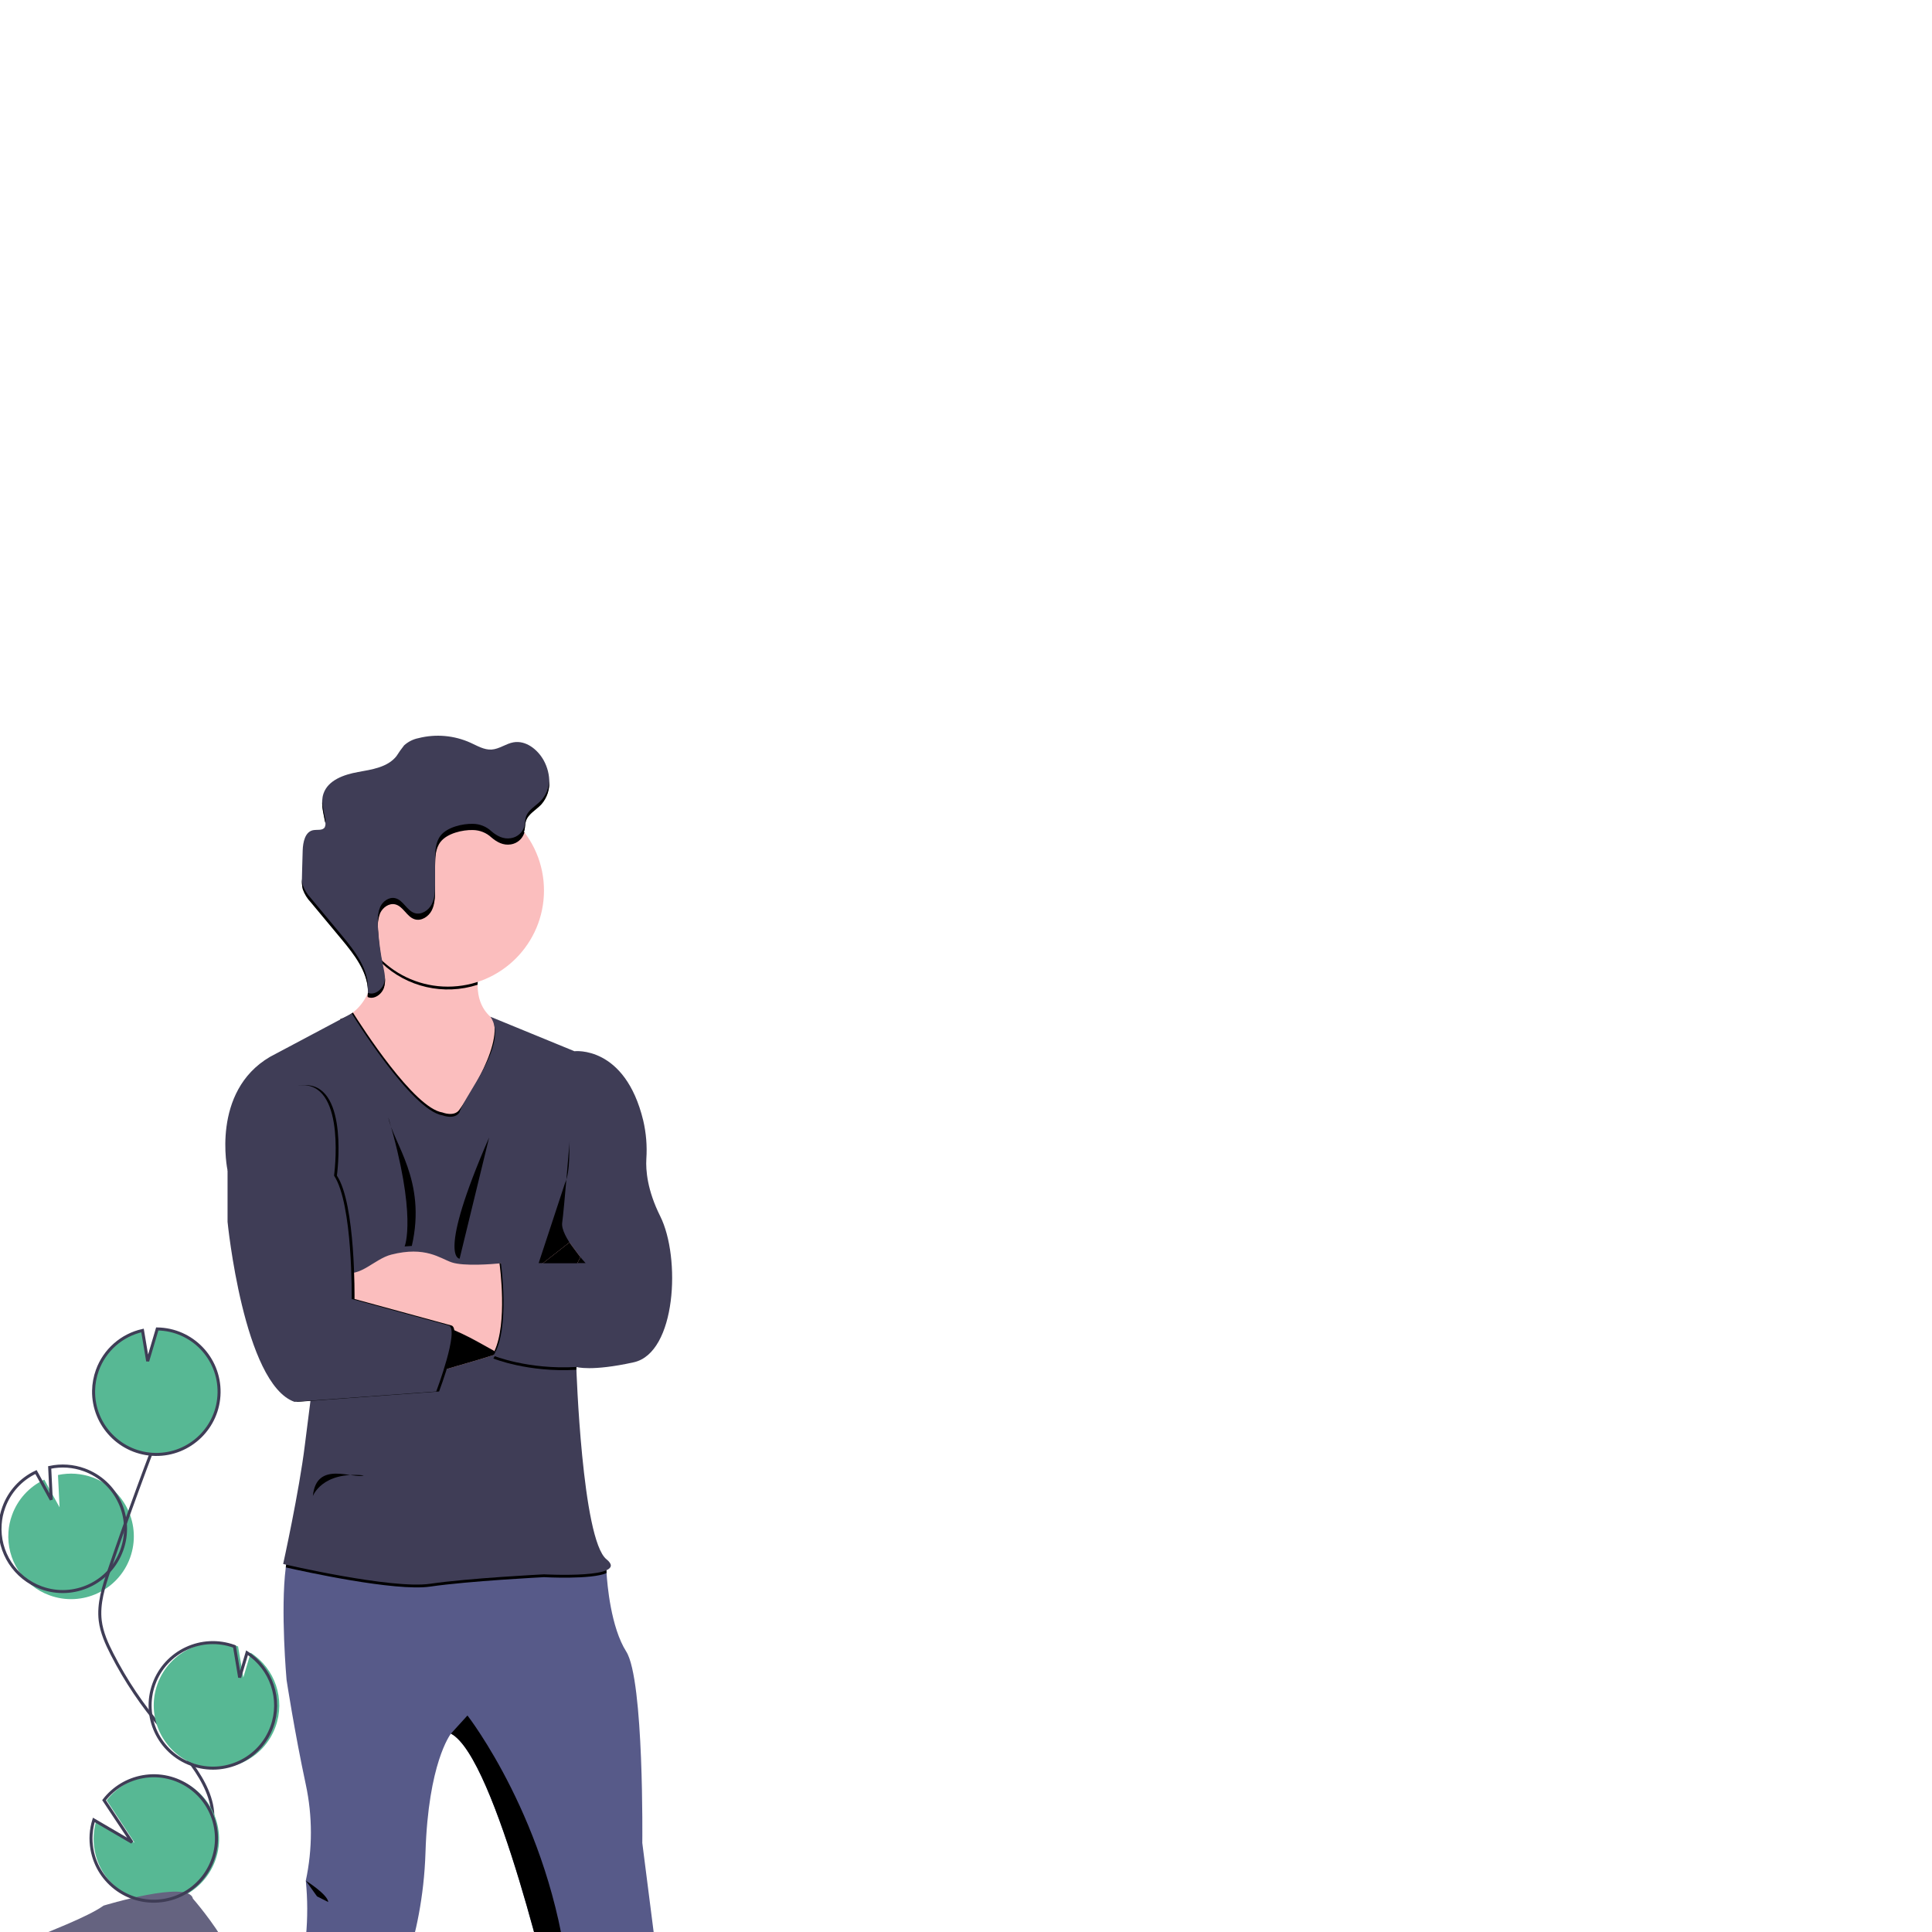 <?xml version="1.0" encoding="UTF-8" standalone="no"?>
<!DOCTYPE svg PUBLIC "-//W3C//DTD SVG 1.1//EN" "http://www.w3.org/Graphics/SVG/1.1/DTD/svg11.dtd">
<svg version="1.1" xmlns="http://www.w3.org/2000/svg" xmlns:xlink="http://www.w3.org/1999/xlink" preserveAspectRatio="xMidYMid meet" viewBox="0 0 640 640" width="640" height="640"><defs><path d="M216.99 764.21C216.99 764.21 216.67 764.38 216.14 764.65C216.42 764.5 216.71 764.35 216.99 764.21C216.99 764.21 216.99 764.21 216.99 764.21Z" id="a23dpThvW"></path><linearGradient id="gradientbCXmE0s2P" gradientUnits="userSpaceOnUse" x1="216.56" y1="764.65" x2="216.56" y2="764.21"><stop style="stop-color: #808080;stop-opacity: 0.25" offset="0%"></stop><stop style="stop-color: #808080;stop-opacity: 0.12" offset="53.514%"></stop><stop style="stop-color: #808080;stop-opacity: 0.1" offset="100%"></stop></linearGradient><path d="M103.17 731.66C107.23 747.28 108.48 766.01 108.48 766.01C124.4 768.51 135.96 765.38 135.96 765.38C135.3 762.17 130.06 736.44 129.4 733.22C134.08 714.18 129.4 663.28 129.4 663.28C129.4 663.28 140.01 643.61 140.95 613.63C141.87 584.12 149.15 574.59 149.38 574.29C149.38 574.29 149.38 574.29 149.38 574.29C164.37 582.1 183.42 665.78 183.42 665.78C181.86 686.07 183.73 717.3 189.97 734.16C193.76 744.87 195.35 756.23 194.66 767.57C196.84 769.41 199.88 769.73 203.15 769.2C212.07 767.76 222.76 760.08 222.76 760.08C222.76 760.08 219.33 668.9 216.83 665.47C214.33 662.03 216.83 642.36 216.83 642.36C216.42 639.18 213.17 613.7 212.77 610.51C212.77 610.51 213.39 556.49 207.46 547.12C202.34 539.04 201.16 524.82 200.93 521.09C200.9 520.5 200.88 520.17 200.88 520.17C199.98 519.09 192.75 510.43 191.85 509.35C191.85 509.35 104.42 502.79 97.86 509.35C96.25 510.96 95.26 514.61 94.67 519.22C92.86 533.39 94.93 556.49 94.93 556.49C94.93 556.49 97.55 573.67 101.3 591.15C103.55 601.65 103.55 612.5 101.3 623C102.53 635.28 101.36 647.69 97.86 659.53C90.37 681.08 99.11 716.05 103.17 731.66Z" id="b2VeD5w6o"></path><path d="M134.08 797.81C136.47 796.83 136.29 792.34 135.64 787.72C135.24 784.78 134.64 781.78 134.39 779.59C133.77 773.97 136.27 762.57 136.27 762.57C136.27 762.57 131.11 768.04 129.87 762.57C129.32 760.18 127.4 758.96 125.41 758.34C122.74 757.53 119.86 757.71 117.31 758.84C113.25 760.6 106.48 764.35 107.7 769.43C109.42 776.6 103.33 786.77 103.33 786.77C102.85 787.37 102.47 788.03 102.19 788.73C101.09 791.32 101.53 794.3 103.33 796.45C107.23 801.61 130.18 799.42 134.08 797.81Z" id="bK1jGLg7H"></path><path d="M134.08 797.81C136.47 796.83 136.29 792.34 135.64 787.72C133.18 788.87 128.99 789.83 122 789.18C120.37 789.03 118.73 788.98 117.09 789.03C112.12 789.26 107.15 789.16 102.19 788.73C101.09 791.32 101.53 794.3 103.33 796.45C107.23 801.61 130.18 799.42 134.08 797.81Z" id="b4vLTxW8HL"></path><path d="M189.97 734.16C193.76 744.87 195.35 756.23 194.66 767.57C196.84 769.41 199.88 769.73 203.15 769.2C201.27 756.03 193.24 699.29 188.1 654.46C182.25 603.41 154.85 568.28 154.85 568.28C154.3 568.88 149.93 573.69 149.38 574.29C164.37 582.1 183.42 665.78 183.42 665.78C181.86 686.07 183.73 717.3 189.97 734.16Z" id="b2VRBHY24"></path><path d="M116.51 356.34L135.18 387.72C148.99 381.82 156.67 378.54 158.2 377.89C158.2 377.89 189.51 345.1 169.83 340.42C167.48 339.92 165.25 338.93 163.3 337.51C159.44 334.6 158.22 330.36 158.2 326.22C158.36 321.57 159.45 317 161.4 312.79C157.38 311.52 125.15 301.41 121.12 300.14C122.79 305.43 123.76 310.92 124.01 316.46C124.32 327.43 120.25 332.83 116.9 335.41C115.66 336.41 114.23 337.16 112.69 337.61C113.2 340.11 114.47 346.35 116.51 356.34Z" id="a38SzBjQh"></path><path d="M121.12 300.14C122.79 305.43 123.76 310.92 124.01 316.46C124.75 317.33 125.53 318.16 126.36 318.95C134.83 327.04 147.06 329.83 158.2 326.22C158.36 321.57 159.45 317 161.4 312.79C153.35 310.26 129.18 302.67 121.12 300.14Z" id="cpwXa2Rlz"></path><path d="M148.36 326.84C165.94 326.83 180.2 312.58 180.2 294.99C180.2 277.4 165.94 263.14 148.36 263.14C130.83 263.07 116.57 277.23 116.51 294.75C116.51 294.83 116.51 294.91 116.51 294.99C116.51 312.58 130.77 326.84 148.36 326.84Z" id="b8QaZgQBW"></path><path d="M116.51 356.34L135.18 387.72C148.99 381.82 156.67 378.54 158.2 377.89C158.2 377.89 189.51 345.1 169.83 340.42C167.48 339.92 165.25 338.93 163.3 337.51C166.86 347.27 152.19 367.59 152.19 367.59C150.49 370.1 146.57 368.52 146.57 368.52C137.13 367.09 119.74 339.93 116.9 335.41C115.66 336.41 114.23 337.16 112.69 337.61C113.2 340.11 114.47 346.35 116.51 356.34Z" id="b1JanGqxUS"></path><path d="M142.51 525.58C155.32 523.71 180.2 522.46 180.2 522.46C180.2 522.46 196.05 523.32 200.93 521.09C200.9 520.5 200.88 520.17 200.88 520.17C199.98 519.09 192.75 510.43 191.85 509.35C191.85 509.35 104.42 502.79 97.86 509.35C96.25 510.96 95.26 514.61 94.67 519.22C100.21 520.48 130.89 527.28 142.51 525.58Z" id="d1DWG26pdp"></path><path d="M162.46 336.81C165.24 337.96 187.5 347.08 190.29 348.23C190.29 348.23 207.04 346.2 213.08 371.19C214.05 375.35 214.4 379.62 214.11 383.88C213.89 387.65 214.41 394.28 218.7 402.87C225.57 416.61 224.01 448.14 209.96 451.27C195.91 454.39 190.91 452.83 190.91 452.83C190.91 452.83 192.78 509.97 200.9 516.53C209.02 523.08 180.2 521.52 180.2 521.52C180.2 521.52 155.32 522.77 142.51 524.64C129.71 526.52 93.8 518.09 93.8 518.09C93.8 518.09 99.11 494.04 100.98 478.74C102.86 463.44 107.23 430.86 107.23 430.86C104.04 426.55 78.57 392.04 75.38 387.72C75.38 387.72 69.76 361.65 89.43 350.1C89.43 350.1 116.51 335.71 116.51 335.71C116.51 335.71 136.27 367.9 146.57 369.46C146.57 369.46 150.49 371.03 152.19 368.52C154.25 362.18 168.67 345.7 162.46 336.81Z" id="a42qnpzLnM"></path><path d="M187.16 391.94C187.16 391.94 178.42 418.48 178.42 418.48C179.98 418.48 192.47 418.48 194.03 418.48C194.03 418.48 185.6 409.43 186.23 405.05C186.85 400.68 188.73 377.58 188.73 377.58C188.41 380.45 189.04 387.88 187.16 391.94Z" id="d2uuzJ18Ic"></path><path d="M180.2 439.71C180.2 439.71 192.27 416.46 192.27 416.46C192.03 416.13 190.82 414.5 188.63 411.56C178.57 419.46 172.98 423.85 171.86 424.73C171.86 424.73 151.88 440.65 142.51 442.21C133.15 443.77 142.51 455.33 142.51 455.33C150.05 452.2 176.99 446.9 180.2 439.71Z" id="b3zISczq6G"></path><path d="M180.2 439.71C180.2 439.71 192.27 416.46 192.27 416.46C192.03 416.13 190.82 414.5 188.63 411.56C178.57 419.46 172.98 423.85 171.86 424.73C171.86 424.73 151.88 440.65 142.51 442.21C133.15 443.77 142.51 455.33 142.51 455.33C150.05 452.2 176.99 446.9 180.2 439.71Z" id="f1X7WkMHqf"></path><path d="M112.69 414.74L112.69 433.44C114.5 433.44 115.5 433.44 115.7 433.44C130.56 433.44 145.17 437.22 158.16 444.43C158.53 444.64 160.41 445.68 163.79 447.56L165.31 448.4L174.99 426.6C169.55 421.73 166.54 419.02 165.93 418.48C165.93 418.48 165.77 418.5 165.47 418.52C163.25 418.74 153.68 419.54 149.62 418.17C145.76 416.86 140.97 412.71 129.61 415.61C124.02 417.04 119.24 423.31 113.81 421.35C113.66 420.47 113.29 418.27 112.69 414.74Z" id="a1Z1l3ysmc"></path><path d="M76.32 387.72C76.32 397.94 76.32 403.61 76.32 404.74C76.32 404.74 81.63 458.45 98.49 464.38C98.49 464.38 145.45 460.95 145.45 460.95C145.45 460.95 153.22 440.34 149.58 439.09C149.58 439.09 117.44 430.31 117.44 430.31C117.44 430.31 117.85 398.81 111.6 389.44C111.6 389.44 115.66 360.09 101.61 359.47C87.56 358.84 82.56 380.7 82.56 380.7C81.73 381.64 79.65 383.98 76.32 387.72Z" id="bLGSffQx9"></path><path d="M75.38 387.72C75.38 397.94 75.38 403.61 75.38 404.74C75.38 404.74 80.69 458.45 97.55 464.38C97.55 464.38 144.51 460.95 144.51 460.95C144.51 460.95 152.28 440.34 148.65 439.09C148.65 439.09 116.51 430.31 116.51 430.31C116.51 430.31 116.91 398.81 110.66 389.44C110.66 389.44 114.72 360.09 100.67 359.47C86.62 358.84 81.63 380.7 81.63 380.7C80.79 381.64 78.71 383.98 75.38 387.72Z" id="dSs18dx5"></path><path d="M125.95 302.44C126.83 300.58 128.89 299.11 130.9 299.58C133.58 300.21 134.73 303.69 137.35 304.52C139.55 305.22 141.97 303.66 143.02 301.59C144.07 299.53 144.1 297.11 144.11 294.8C144.11 290.89 144.12 287.76 144.13 286.97C144.13 284.14 144.21 281.07 145.97 278.84C148.14 276.06 153.26 274.85 156.67 274.96C158.95 274.99 161.13 275.87 162.79 277.42C164.62 278.98 166.73 280.12 169.22 279.72C171.34 279.39 173.08 277.89 173.7 275.84C173.71 275.8 173.72 275.77 173.73 275.74C163.1 261.73 143.12 258.98 129.11 269.61C115.09 280.24 112.35 300.22 122.98 314.23C124 315.58 125.13 316.84 126.36 318.01C125.81 314.87 125.44 311.71 125.24 308.52C124.97 306.47 125.21 304.38 125.95 302.44Z" id="bcnrVRIih"></path><path d="M173.71 274.9C173.97 273.89 173.9 272.82 174.2 271.82C174.92 269.36 177.54 268.09 179.3 266.22C182.82 262.49 182.59 256.35 180.1 251.87C178.09 248.25 174.19 245.19 170.11 245.9C167.58 246.34 165.4 248.14 162.84 248.3C160.38 248.45 158.12 247.07 155.88 246.05C150.47 243.6 144.38 243.06 138.62 244.52C136.85 244.87 135.21 245.7 133.87 246.91C132.96 248.05 132.12 249.24 131.34 250.47C128.42 254.18 123.21 254.91 118.57 255.75C113.93 256.59 108.68 258.42 107.16 262.89C106.15 265.85 107.13 269.06 107.71 272.13C107.9 272.76 107.85 273.44 107.58 274.04C106.86 275.24 105.05 274.74 103.68 275.02C101.05 275.58 100.37 278.97 100.27 281.66C100.11 286.27 100.05 289.97 100.02 290.89C99.95 292.04 100.04 293.19 100.29 294.32C100.87 295.92 101.77 297.39 102.95 298.62C103.98 299.85 112.23 309.76 113.26 311C117.83 316.49 122.69 322.89 121.76 329.98C123.93 330.95 126.5 329.08 127.22 326.82C127.93 324.55 127.35 322.11 126.87 319.78C126.04 315.76 125.49 311.69 125.24 307.59C124.97 305.53 125.21 303.44 125.96 301.51C126.83 299.64 128.9 298.18 130.91 298.65C133.58 299.27 134.73 302.75 137.35 303.58C139.55 304.29 141.97 302.72 143.02 300.66C144.07 298.59 144.1 296.18 144.11 293.86C144.11 293.08 144.12 286.82 144.12 286.04C144.13 283.2 144.22 280.13 145.97 277.9C148.14 275.12 153.26 273.91 156.68 274.02C158.95 274.05 161.13 274.93 162.78 276.49C164.62 278.04 166.73 279.19 169.22 278.78C171.34 278.46 173.08 276.95 173.71 274.9Z" id="e3EBCSGsE"></path><path d="M152.25 416.96C152.25 416.96 144.54 416.92 162.03 376.8C160.07 384.83 153.23 412.95 152.25 416.96Z" id="k8KOwbwXy6"></path><path d="M136.42 412.73C136.19 412.74 134.28 412.88 134.04 412.9C134.04 412.9 138.3 402.87 128.62 370.08C130.18 378.61 141.42 391.05 136.42 412.73Z" id="a2amKPHoYF"></path><path d="M103.64 495.61C103.64 495.61 106.61 487.33 120.5 488.74C117.13 490.11 104.78 483.54 103.64 495.61Z" id="bb4OUEcqv"></path><path d="M165.93 419.42C165.93 419.42 169.05 441.27 163.43 450.02C163.43 450.02 174.87 454.7 190.91 453.76C191.04 451.47 191.66 440.03 192.78 419.42C178.46 419.42 169.51 419.42 165.93 419.42Z" id="cKMXhym5m"></path><path d="M165.31 448.4L174.99 426.6L165.93 418.48C165.65 418.48 165.5 418.48 165.46 418.48C165.46 418.5 165.47 418.51 165.47 418.52C165.61 419.53 168.13 438.3 163.79 447.56C163.99 447.67 164.5 447.95 165.31 448.4Z" id="dnlwcDGNv"></path><path d="M165.93 418.48C165.93 418.48 169.05 440.34 163.43 449.08C163.43 449.08 174.87 453.76 190.91 452.83C191.64 450.54 195.28 439.09 201.84 418.48C182.69 418.48 170.72 418.48 165.93 418.48Z" id="bNEMV5Mqz"></path><path d="M197 797.33C205.48 798.6 225.91 794.84 231.07 797.29C237.62 800.42 263.54 798.23 264.79 795.11C265.14 793.85 264.98 792.5 264.34 791.35C263.45 789.45 261.99 787.88 260.15 786.85C259.55 786.51 258.93 786.23 258.27 786.02C253.39 784.39 244.17 780.93 241.68 777.31C241.68 777.31 230.19 767.26 226.91 761.82C225.66 759.65 223.41 758.25 220.91 758.08C218.17 757.96 215.13 759.33 213.88 765.33C213.88 765.33 198.9 773.87 194.85 766.38C194.85 766.38 194.22 784.89 191.74 788.03C191.73 788.04 191.73 788.05 191.72 788.05C191.06 788.94 190.78 790.05 190.94 791.15C191.31 794.35 193.81 796.9 197 797.33Z" id="k1nmIBXPaQ"></path><path d="M197 797.33C205.48 798.6 225.91 794.84 231.07 797.29C237.62 800.42 263.54 798.23 264.79 795.11C265.14 793.85 264.98 792.5 264.34 791.35C263.45 789.45 261.99 787.88 260.15 786.85C255.93 789.65 246.55 792.4 225.91 789.18C206.23 786.1 196.49 790.08 191.74 788.03C191.73 788.04 191.73 788.05 191.72 788.05C191.06 788.94 190.78 790.05 190.94 791.15C191.31 794.35 193.81 796.9 197 797.33Z" id="bzsZKz9JX"></path><path d="M107.71 272.42C107.27 270.08 106.6 267.66 106.75 265.33C106.95 267.24 107.27 269.14 107.71 271.02C107.84 271.53 107.85 272.06 107.74 272.57C107.73 272.52 107.72 272.47 107.71 272.42Z" id="bzSrPI8gC"></path><path d="M125.19 305.37C125.05 303.67 125.31 301.97 125.96 300.39C126.84 298.53 128.9 297.06 130.91 297.53C133.58 298.15 134.73 301.63 137.35 302.47C139.56 303.17 141.97 301.6 143.02 299.54C144.07 297.48 144.1 295.06 144.11 292.75C144.12 288.83 144.12 285.7 144.13 284.92C144.13 282.09 144.22 279.02 145.97 276.78C148.15 274.01 153.26 272.8 156.68 272.91C158.95 272.93 161.13 273.81 162.79 275.37C164.62 276.93 166.73 278.07 169.22 277.66C171.34 277.34 173.08 275.83 173.71 273.78C173.97 272.78 173.9 271.7 174.2 270.7C174.93 268.25 177.55 266.97 179.3 265.11C180.94 263.29 181.87 260.95 181.93 258.51C182.2 261.42 181.24 264.32 179.3 266.51C177.55 268.37 174.93 269.65 174.2 272.11C173.9 273.11 173.97 274.18 173.71 275.19C173.08 277.24 171.34 278.75 169.22 279.07C166.73 279.47 164.62 278.33 162.79 276.78C161.13 275.22 158.95 274.34 156.68 274.31C153.26 274.2 148.15 275.41 145.97 278.19C144.22 280.42 144.13 283.49 144.13 286.33C144.12 290.24 144.11 293.37 144.11 294.15C144.1 296.47 144.07 298.88 143.02 300.95C141.97 303.01 139.56 304.58 137.35 303.87C134.73 303.04 133.58 299.56 130.91 298.93C128.9 298.46 126.84 299.93 125.96 301.8C125.46 302.92 125.2 304.14 125.19 305.37Z" id="anl0XJIDT"></path><path d="M102.95 297.5C108.11 303.69 112.23 308.65 113.26 309.89C117.6 315.1 122.19 321.13 121.86 327.8C121.55 321.69 117.29 316.14 113.26 311.29C108.11 305.1 103.98 300.14 102.95 298.9C101.77 297.67 100.87 296.21 100.3 294.61C100.04 293.48 99.95 292.33 100.02 291.18C100.03 291.86 100.12 292.54 100.3 293.2C100.87 294.8 101.77 296.27 102.95 297.5Z" id="b26m4kte7r"></path><path d="M127.53 324.03C127.61 325.06 127.51 326.11 127.22 327.11C126.51 329.37 123.93 331.24 121.77 330.27C121.83 329.82 121.86 329.36 121.87 328.9C124.02 329.77 126.52 327.93 127.22 325.7C127.38 325.16 127.49 324.6 127.53 324.03Z" id="a3RcbEc5EV"></path><path d="M228.97 764.65C228.97 764.65 225.71 770.39 213.88 765.33" id="b1AXuHD3nr"></path><path d="M130.99 765.03C130.99 765.03 120.78 777.04 107.93 768.97" id="fDboZQ06b"></path><path d="M101.3 623C101.3 623 108.51 627.5 108.74 630.08C108.74 630.08 105.02 628.2 105.02 628.2C104.27 627.16 102.04 624.04 101.3 623Z" id="gajuyYdg"></path><path d="M107.33 660.99C112.72 661.22 112.27 668.25 108.75 666.14C105.23 664.03 98.45 657.52 98.45 657.52C100.96 659.61 104.08 660.83 107.33 660.99Z" id="c1Qi0AIC4i"></path><path d="M97.08 662.03C97.08 662.03 100.54 679.02 103.35 675.74" id="b1UA8HPPKG"></path><path d="M43.08 516.05C47 505.26 41.44 493.33 30.65 489.41C26.98 488.08 23.02 487.8 19.21 488.62C19.24 489.33 19.42 492.9 19.73 499.32C16.69 493.81 15.01 490.76 14.67 490.15C9.7 492.48 5.86 496.69 4 501.85C3.33 503.66 2.93 505.56 2.8 507.48C2.14 516.74 7.71 525.32 16.44 528.48C27.23 532.41 39.16 526.84 43.08 516.05Z" id="a2HObZGdlz"></path><path d="M36.97 648.84C35.18 639.74 42.93 631.67 50.57 626.43C58.22 621.19 67.16 616.03 69.77 607.13C73.52 594.35 62.35 582.63 53.65 572.53C47.2 565.04 41.66 556.8 37.15 548C35.34 544.48 33.68 540.79 33.2 536.85C32.52 531.18 34.34 525.54 36.17 520.13C42.28 502.12 48.82 484.26 55.78 466.55" id="a17VgtcML"></path><path d="M40.33 513.53C44.26 502.74 38.69 490.81 27.9 486.89C24.24 485.56 20.27 485.28 16.46 486.1C16.5 486.81 16.67 490.38 16.98 496.8C13.94 491.29 12.26 488.24 11.92 487.63C6.95 489.96 3.11 494.17 1.25 499.34C0.59 501.14 0.18 503.04 0.05 504.96C-0.6 514.22 4.96 522.8 13.69 525.97C24.48 529.89 36.41 524.32 40.33 513.53Z" id="b5XNthbU0"></path><path d="M47.26 440.96C47.37 441.64 47.94 445.03 48.97 451.13C50.87 444.72 51.93 441.16 52.14 440.45C63.62 440.62 72.79 450.06 72.62 461.54C72.45 473.02 63 482.19 51.53 482.02C40.05 481.85 30.88 472.4 31.05 460.92C31.08 458.61 31.51 456.32 32.29 454.14C34.71 447.48 40.35 442.52 47.26 440.96Z" id="a5tDqTyAz"></path><path d="M47.21 440.74C47.32 441.42 47.89 444.81 48.92 450.91C50.82 444.5 51.88 440.94 52.09 440.23C63.57 440.4 72.74 449.84 72.57 461.32C72.4 472.8 62.95 481.97 51.48 481.8C40 481.62 30.83 472.18 31 460.7C31.04 458.39 31.46 456.1 32.25 453.92C34.66 447.26 40.3 442.29 47.21 440.74Z" id="a595Fh21fy"></path><path d="M91.27 572.02C94.57 562.93 91.16 552.76 83.04 547.49C82.88 548.04 82.07 550.78 80.6 555.7C79.57 549.53 78.99 546.1 78.87 545.41C78.86 545.4 78.84 545.4 78.82 545.39C68.03 541.47 56.11 547.04 52.18 557.83C48.26 568.62 53.83 580.54 64.62 584.46C64.63 584.47 64.64 584.47 64.64 584.47C75.44 588.39 87.36 582.81 91.27 572.02Z" id="e1nsXqz4de"></path><path d="M90.06 572.02C93.36 562.93 89.95 552.76 81.83 547.49C81.67 548.04 80.86 550.78 79.39 555.7C78.36 549.53 77.78 546.1 77.67 545.41C77.65 545.4 77.63 545.4 77.61 545.39C66.82 541.47 54.9 547.04 50.98 557.83C47.05 568.62 52.62 580.54 63.41 584.46C63.42 584.47 63.43 584.47 63.44 584.47C74.23 588.39 86.15 582.81 90.06 572.02Z" id="c1l1yCG8u2"></path><path d="M55.39 629.76C66.69 627.76 74.24 616.91 72.25 605.54C70.27 594.16 59.5 586.56 48.19 588.56C43.09 589.46 38.5 592.26 35.33 596.39C35.95 597.33 39.04 602.01 44.59 610.42C37 605.96 32.78 603.47 31.94 602.98C30.96 606.15 30.75 609.51 31.33 612.78C33.31 624.16 44.08 631.76 55.39 629.76Z" id="eEgs0QyrG"></path><path d="M34.31 631.26C34.31 631.26 62.53 622.63 63.9 628.94C63.9 628.94 91.46 660.34 70.75 660.51C70.75 660.51 22.63 663.91 17.11 660.55C11.6 657.18 10.44 642.39 10.44 642.39C15.21 640.16 28.78 635.2 34.31 631.26Z" id="b2fWoRrHDH"></path><path d="M54.53 629.48C65.83 627.5 73.38 616.73 71.39 605.42C69.41 594.12 58.63 586.57 47.33 588.56C42.23 589.45 37.64 592.23 34.47 596.34C35.09 597.27 38.18 601.91 43.73 610.28C36.14 605.84 31.92 603.37 31.08 602.88C30.1 606.03 29.89 609.37 30.47 612.62C32.45 623.92 43.22 631.47 54.53 629.48Z" id="f1ulkHf8n2"></path><path d="M17.26 797.28C13.06 794.72 11.38 785.54 10.82 781.3C10.44 781.32 10.21 781.32 10.21 781.32C10.21 781.32 11.37 796.12 16.89 799.48C22.41 802.84 49.82 799.61 70.53 799.44C76.51 799.39 78.57 797.27 78.46 794.12C77.63 796.02 75.35 797.21 70.9 797.24C50.19 797.41 22.78 800.64 17.26 797.28Z" id="aiyFst2Tg"></path><path d="M51.09 798.62L322.77 798.62" id="a229yCoe8D"></path></defs><g><g><g><use xlink:href="#a23dpThvW" opacity="1" fill="url(#gradientbCXmE0s2P)"></use><g><use xlink:href="#a23dpThvW" opacity="1" fill-opacity="0" stroke="#000000" stroke-width="1" stroke-opacity="0"></use></g></g><g><use xlink:href="#b2VeD5w6o" opacity="1" fill="#575a89" fill-opacity="1"></use><g><use xlink:href="#b2VeD5w6o" opacity="1" fill-opacity="0" stroke="#000000" stroke-width="1" stroke-opacity="0"></use></g></g><g><use xlink:href="#bK1jGLg7H" opacity="1" fill="#cbceda" fill-opacity="1"></use><g><use xlink:href="#bK1jGLg7H" opacity="1" fill-opacity="0" stroke="#000000" stroke-width="1" stroke-opacity="0"></use></g></g><g><use xlink:href="#b4vLTxW8HL" opacity="1" fill="#000000" fill-opacity="1"></use><g><use xlink:href="#b4vLTxW8HL" opacity="1" fill-opacity="0" stroke="#000000" stroke-width="1" stroke-opacity="0"></use></g></g><g><use xlink:href="#b2VRBHY24" opacity="1" fill="#000000" fill-opacity="1"></use><g><use xlink:href="#b2VRBHY24" opacity="1" fill-opacity="0" stroke="#000000" stroke-width="1" stroke-opacity="0"></use></g></g><g><use xlink:href="#a38SzBjQh" opacity="1" fill="#fbbebe" fill-opacity="1"></use><g><use xlink:href="#a38SzBjQh" opacity="1" fill-opacity="0" stroke="#000000" stroke-width="1" stroke-opacity="0"></use></g></g><g><use xlink:href="#cpwXa2Rlz" opacity="1" fill="#000000" fill-opacity="1"></use><g><use xlink:href="#cpwXa2Rlz" opacity="1" fill-opacity="0" stroke="#000000" stroke-width="1" stroke-opacity="0"></use></g></g><g><use xlink:href="#b8QaZgQBW" opacity="1" fill="#fbbebe" fill-opacity="1"></use><g><use xlink:href="#b8QaZgQBW" opacity="1" fill-opacity="0" stroke="#000000" stroke-width="1" stroke-opacity="0"></use></g></g><g><use xlink:href="#b1JanGqxUS" opacity="1" fill="#000000" fill-opacity="1"></use><g><use xlink:href="#b1JanGqxUS" opacity="1" fill-opacity="0" stroke="#000000" stroke-width="1" stroke-opacity="0"></use></g></g><g><use xlink:href="#d1DWG26pdp" opacity="1" fill="#000000" fill-opacity="1"></use><g><use xlink:href="#d1DWG26pdp" opacity="1" fill-opacity="0" stroke="#000000" stroke-width="1" stroke-opacity="0"></use></g></g><g><use xlink:href="#a42qnpzLnM" opacity="1" fill="#3f3d56" fill-opacity="1"></use><g><use xlink:href="#a42qnpzLnM" opacity="1" fill-opacity="0" stroke="#000000" stroke-width="1" stroke-opacity="0"></use></g></g><g><use xlink:href="#d2uuzJ18Ic" opacity="1" fill="#000000" fill-opacity="1"></use><g><use xlink:href="#d2uuzJ18Ic" opacity="1" fill-opacity="0" stroke="#000000" stroke-width="1" stroke-opacity="0"></use></g></g><g><use xlink:href="#b3zISczq6G" opacity="1" fill="#fbbebe" fill-opacity="1"></use><g><use xlink:href="#b3zISczq6G" opacity="1" fill-opacity="0" stroke="#000000" stroke-width="1" stroke-opacity="0"></use></g></g><g><use xlink:href="#f1X7WkMHqf" opacity="1" fill="#000000" fill-opacity="1"></use><g><use xlink:href="#f1X7WkMHqf" opacity="1" fill-opacity="0" stroke="#000000" stroke-width="1" stroke-opacity="0"></use></g></g><g><use xlink:href="#a1Z1l3ysmc" opacity="1" fill="#fbbebe" fill-opacity="1"></use><g><use xlink:href="#a1Z1l3ysmc" opacity="1" fill-opacity="0" stroke="#000000" stroke-width="1" stroke-opacity="0"></use></g></g><g><use xlink:href="#bLGSffQx9" opacity="1" fill="#000000" fill-opacity="1"></use><g><use xlink:href="#bLGSffQx9" opacity="1" fill-opacity="0" stroke="#000000" stroke-width="1" stroke-opacity="0"></use></g></g><g><use xlink:href="#dSs18dx5" opacity="1" fill="#3f3d56" fill-opacity="1"></use><g><use xlink:href="#dSs18dx5" opacity="1" fill-opacity="0" stroke="#000000" stroke-width="1" stroke-opacity="0"></use></g></g><g><use xlink:href="#bcnrVRIih" opacity="1" fill="#000000" fill-opacity="1"></use><g><use xlink:href="#bcnrVRIih" opacity="1" fill-opacity="0" stroke="#000000" stroke-width="1" stroke-opacity="0"></use></g></g><g><use xlink:href="#e3EBCSGsE" opacity="1" fill="#3f3d56" fill-opacity="1"></use><g><use xlink:href="#e3EBCSGsE" opacity="1" fill-opacity="0" stroke="#000000" stroke-width="1" stroke-opacity="0"></use></g></g><g><use xlink:href="#k8KOwbwXy6" opacity="1" fill="#000000" fill-opacity="1"></use><g><use xlink:href="#k8KOwbwXy6" opacity="1" fill-opacity="0" stroke="#000000" stroke-width="1" stroke-opacity="0"></use></g></g><g><use xlink:href="#a2amKPHoYF" opacity="1" fill="#000000" fill-opacity="1"></use><g><use xlink:href="#a2amKPHoYF" opacity="1" fill-opacity="0" stroke="#000000" stroke-width="1" stroke-opacity="0"></use></g></g><g><use xlink:href="#bb4OUEcqv" opacity="1" fill="#000000" fill-opacity="1"></use><g><use xlink:href="#bb4OUEcqv" opacity="1" fill-opacity="0" stroke="#000000" stroke-width="1" stroke-opacity="0"></use></g></g><g><use xlink:href="#cKMXhym5m" opacity="1" fill="#000000" fill-opacity="1"></use><g><use xlink:href="#cKMXhym5m" opacity="1" fill-opacity="0" stroke="#000000" stroke-width="1" stroke-opacity="0"></use></g></g><g><use xlink:href="#dnlwcDGNv" opacity="1" fill="#000000" fill-opacity="1"></use><g><use xlink:href="#dnlwcDGNv" opacity="1" fill-opacity="0" stroke="#000000" stroke-width="1" stroke-opacity="0"></use></g></g><g><use xlink:href="#bNEMV5Mqz" opacity="1" fill="#3f3d56" fill-opacity="1"></use><g><use xlink:href="#bNEMV5Mqz" opacity="1" fill-opacity="0" stroke="#000000" stroke-width="1" stroke-opacity="0"></use></g></g><g><use xlink:href="#k1nmIBXPaQ" opacity="1" fill="#cbceda" fill-opacity="1"></use><g><use xlink:href="#k1nmIBXPaQ" opacity="1" fill-opacity="0" stroke="#000000" stroke-width="1" stroke-opacity="0"></use></g></g><g><use xlink:href="#bzsZKz9JX" opacity="1" fill="#000000" fill-opacity="1"></use><g><use xlink:href="#bzsZKz9JX" opacity="1" fill-opacity="0" stroke="#000000" stroke-width="1" stroke-opacity="0"></use></g></g><g><use xlink:href="#bzSrPI8gC" opacity="1" fill="#000000" fill-opacity="1"></use><g><use xlink:href="#bzSrPI8gC" opacity="1" fill-opacity="0" stroke="#000000" stroke-width="1" stroke-opacity="0"></use></g></g><g><use xlink:href="#anl0XJIDT" opacity="1" fill="#000000" fill-opacity="1"></use><g><use xlink:href="#anl0XJIDT" opacity="1" fill-opacity="0" stroke="#000000" stroke-width="1" stroke-opacity="0"></use></g></g><g><use xlink:href="#b26m4kte7r" opacity="1" fill="#000000" fill-opacity="1"></use><g><use xlink:href="#b26m4kte7r" opacity="1" fill-opacity="0" stroke="#000000" stroke-width="1" stroke-opacity="0"></use></g></g><g><use xlink:href="#a3RcbEc5EV" opacity="1" fill="#000000" fill-opacity="1"></use><g><use xlink:href="#a3RcbEc5EV" opacity="1" fill-opacity="0" stroke="#000000" stroke-width="1" stroke-opacity="0"></use></g></g><g><use xlink:href="#b1AXuHD3nr" opacity="1" fill="#000000" fill-opacity="1"></use><g><use xlink:href="#b1AXuHD3nr" opacity="1" fill-opacity="0" stroke="#000000" stroke-width="1" stroke-opacity="0"></use></g></g><g><use xlink:href="#fDboZQ06b" opacity="1" fill="#000000" fill-opacity="1"></use><g><use xlink:href="#fDboZQ06b" opacity="1" fill-opacity="0" stroke="#000000" stroke-width="1" stroke-opacity="0"></use></g></g><g><use xlink:href="#gajuyYdg" opacity="1" fill="#000000" fill-opacity="1"></use><g><use xlink:href="#gajuyYdg" opacity="1" fill-opacity="0" stroke="#000000" stroke-width="1" stroke-opacity="0"></use></g></g><g><use xlink:href="#c1Qi0AIC4i" opacity="1" fill="#000000" fill-opacity="1"></use><g><use xlink:href="#c1Qi0AIC4i" opacity="1" fill-opacity="0" stroke="#000000" stroke-width="1" stroke-opacity="0"></use></g></g><g><use xlink:href="#b1UA8HPPKG" opacity="1" fill="#000000" fill-opacity="1"></use><g><use xlink:href="#b1UA8HPPKG" opacity="1" fill-opacity="0" stroke="#000000" stroke-width="1" stroke-opacity="0"></use></g></g><g><use xlink:href="#a2HObZGdlz" opacity="1" fill="#57b894" fill-opacity="1"></use><g><use xlink:href="#a2HObZGdlz" opacity="1" fill-opacity="0" stroke="#000000" stroke-width="1" stroke-opacity="0"></use></g></g><g><use xlink:href="#a17VgtcML" opacity="1" fill="#000000" fill-opacity="0"></use><g><use xlink:href="#a17VgtcML" opacity="1" fill-opacity="0" stroke="#3f3d56" stroke-width="1" stroke-opacity="1"></use></g></g><g><use xlink:href="#b5XNthbU0" opacity="1" fill="#000000" fill-opacity="0"></use><g><use xlink:href="#b5XNthbU0" opacity="1" fill-opacity="0" stroke="#3f3d56" stroke-width="1" stroke-opacity="1"></use></g></g><g><use xlink:href="#a5tDqTyAz" opacity="1" fill="#57b894" fill-opacity="1"></use><g><use xlink:href="#a5tDqTyAz" opacity="1" fill-opacity="0" stroke="#000000" stroke-width="1" stroke-opacity="0"></use></g></g><g><use xlink:href="#a595Fh21fy" opacity="1" fill="#000000" fill-opacity="0"></use><g><use xlink:href="#a595Fh21fy" opacity="1" fill-opacity="0" stroke="#3f3d56" stroke-width="1" stroke-opacity="1"></use></g></g><g><use xlink:href="#e1nsXqz4de" opacity="1" fill="#57b894" fill-opacity="1"></use><g><use xlink:href="#e1nsXqz4de" opacity="1" fill-opacity="0" stroke="#000000" stroke-width="1" stroke-opacity="0"></use></g></g><g><use xlink:href="#c1l1yCG8u2" opacity="1" fill="#000000" fill-opacity="0"></use><g><use xlink:href="#c1l1yCG8u2" opacity="1" fill-opacity="0" stroke="#3f3d56" stroke-width="1" stroke-opacity="1"></use></g></g><g><use xlink:href="#eEgs0QyrG" opacity="1" fill="#57b894" fill-opacity="1"></use><g><use xlink:href="#eEgs0QyrG" opacity="1" fill-opacity="0" stroke="#000000" stroke-width="1" stroke-opacity="0"></use></g></g><g><use xlink:href="#b2fWoRrHDH" opacity="1" fill="#656380" fill-opacity="1"></use><g><use xlink:href="#b2fWoRrHDH" opacity="1" fill-opacity="0" stroke="#000000" stroke-width="1" stroke-opacity="0"></use></g></g><g><use xlink:href="#f1ulkHf8n2" opacity="1" fill="#000000" fill-opacity="0"></use><g><use xlink:href="#f1ulkHf8n2" opacity="1" fill-opacity="0" stroke="#3f3d56" stroke-width="1" stroke-opacity="1"></use></g></g><g><use xlink:href="#aiyFst2Tg" opacity="1" fill="#000000" fill-opacity="1"></use><g><use xlink:href="#aiyFst2Tg" opacity="1" fill-opacity="0" stroke="#000000" stroke-width="1" stroke-opacity="0"></use></g></g><g><use xlink:href="#a229yCoe8D" opacity="1" fill="#000000" fill-opacity="0"></use><g><use xlink:href="#a229yCoe8D" opacity="1" fill-opacity="0" stroke="#3f3d56" stroke-width="1" stroke-opacity="1"></use></g></g></g></g></svg>